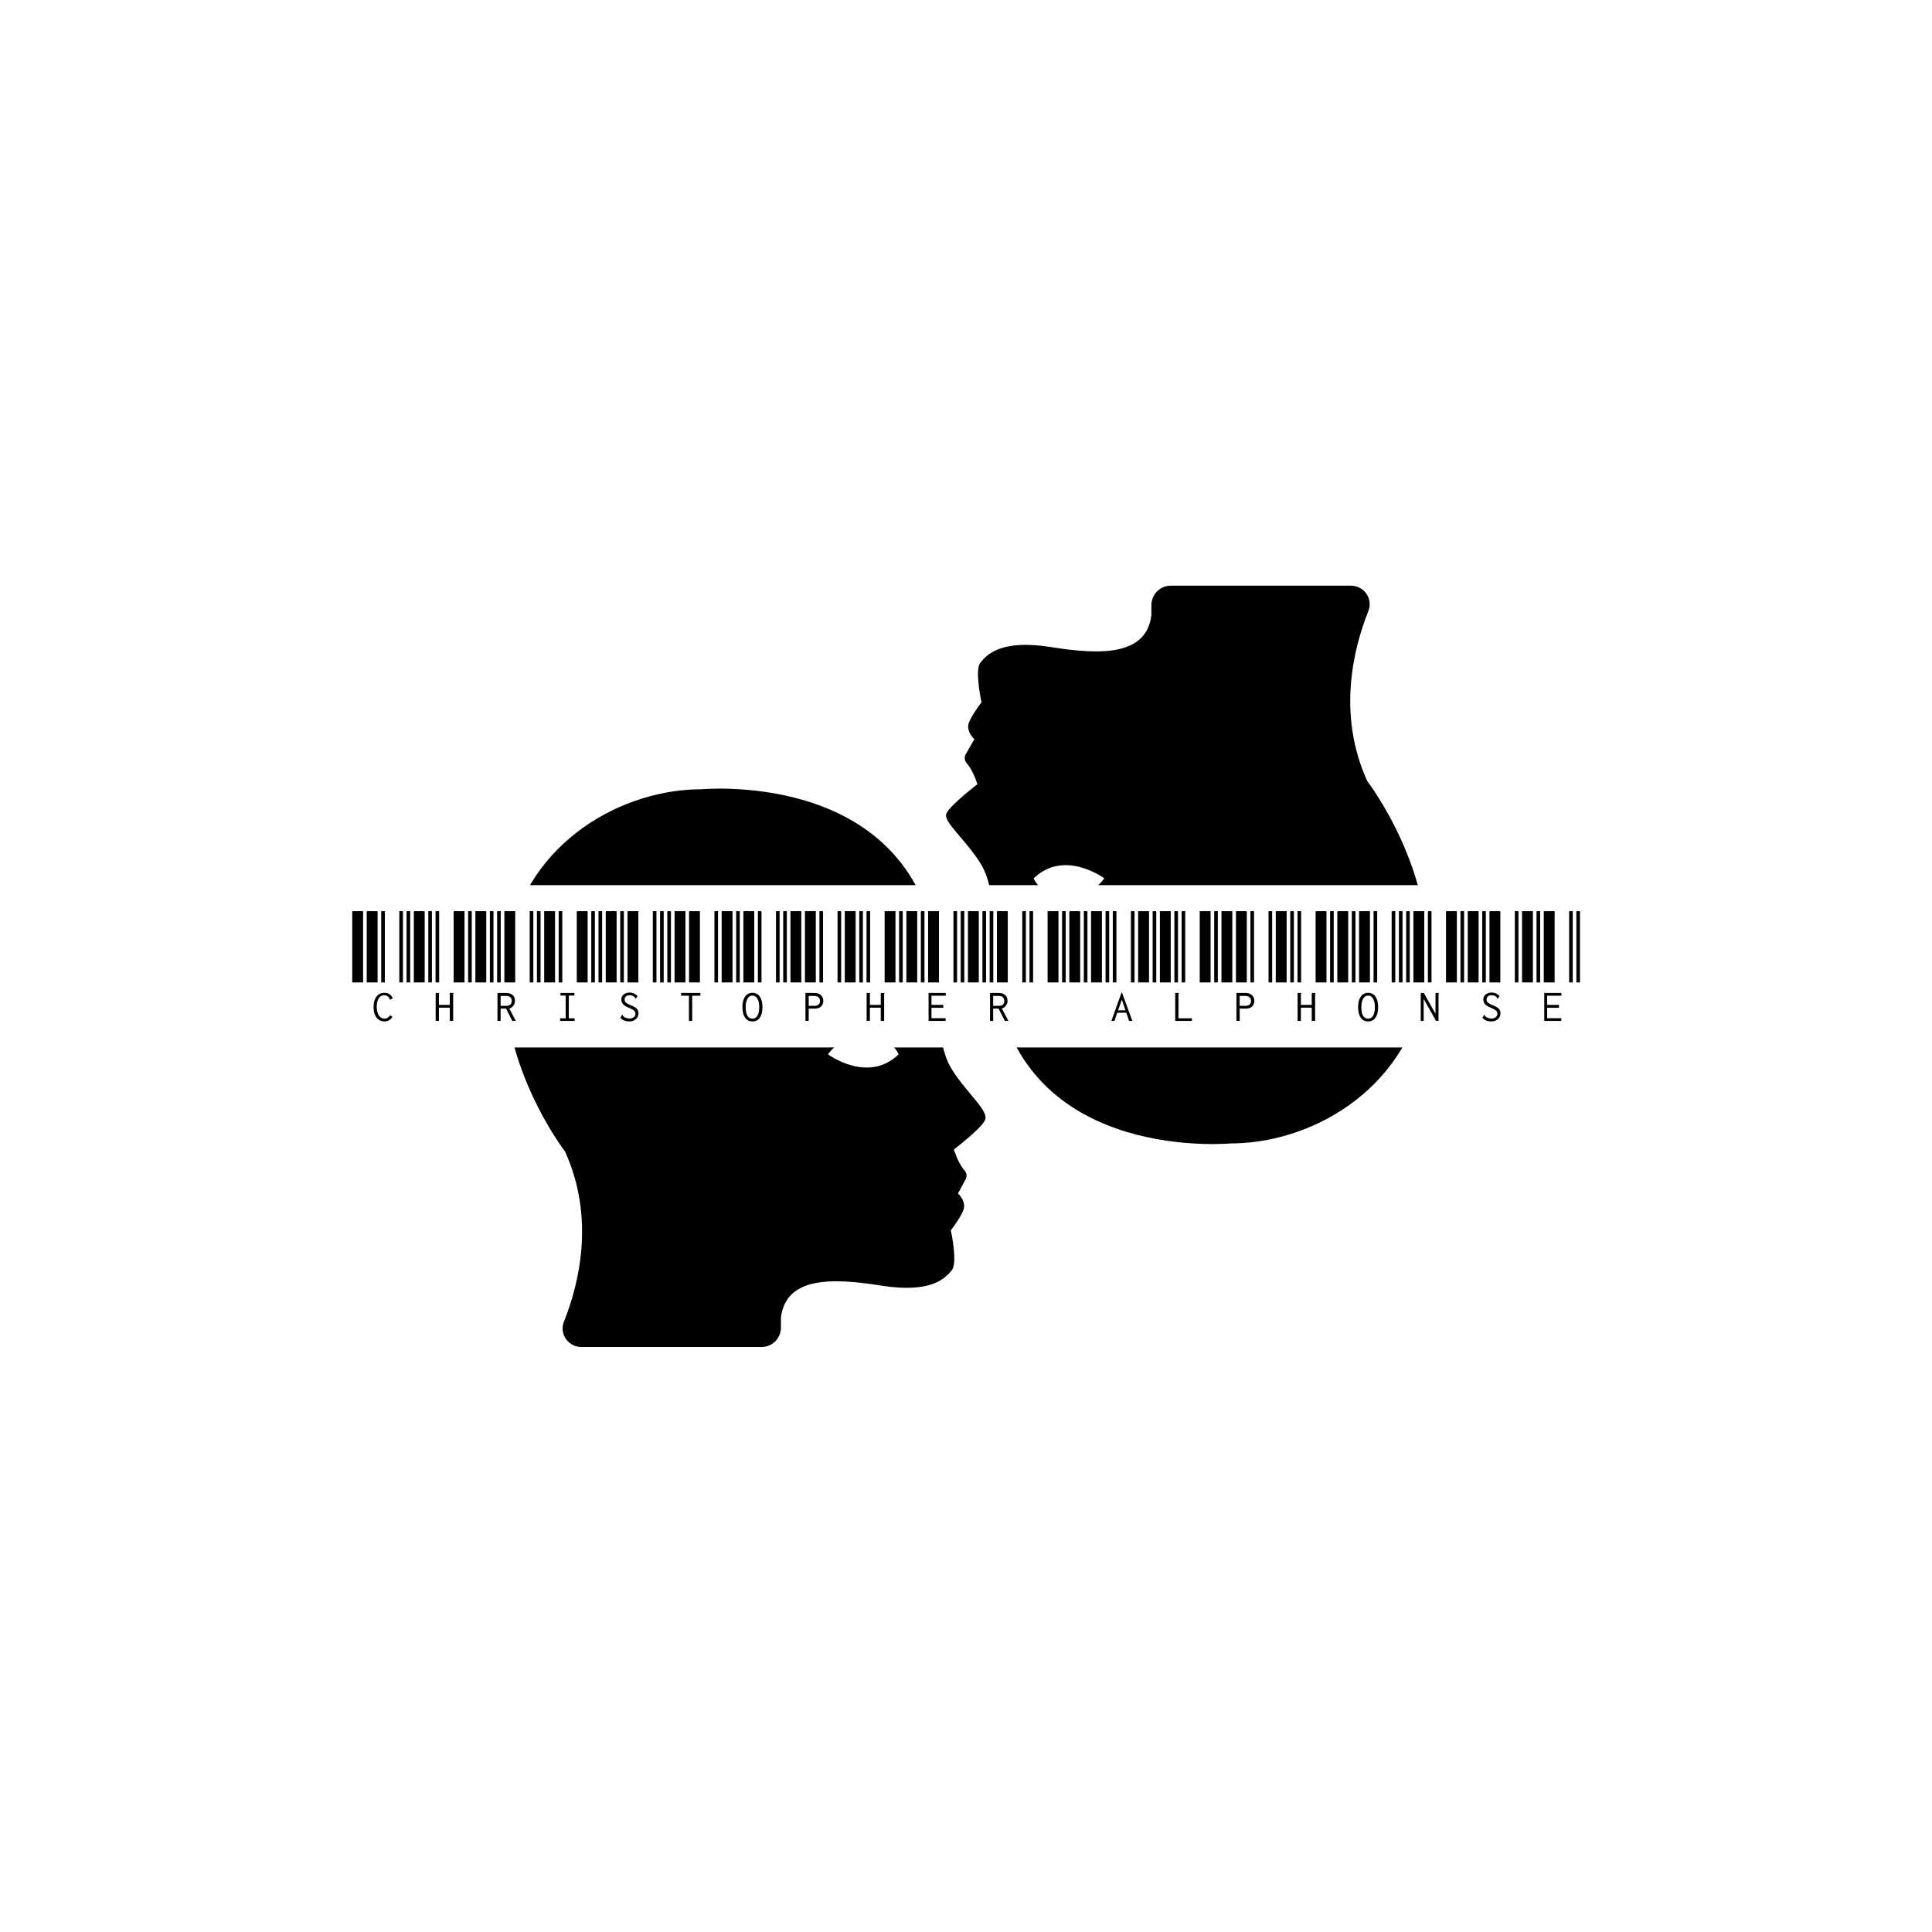 <svg xmlns="http://www.w3.org/2000/svg" version="1.1" xmlns:xlink="http://www.w3.org/1999/xlink" xmlns:svgjs="http://svgjs.dev/svgjs" width="1000" height="1000" viewBox="0 0 1000 1000"><rect width="1000" height="1000" fill="#ffffff"></rect><g transform="matrix(0.7,0,0,0.7,150.058,301.711)"><svg viewBox="0 0 435 247" data-background-color="#ffffff" preserveAspectRatio="xMidYMid meet" height="567" width="1000" xmlns="http://www.w3.org/2000/svg" xmlns:xlink="http://www.w3.org/1999/xlink"><defs></defs><g id="tight-bounds" transform="matrix(1,0,0,1,19.74,-0.1)"><svg viewBox="0 0 395.52 247.2" height="247.2" width="395.52"><g><svg></svg></g><g><svg viewBox="0 0 395.52 247.2" height="247.2" width="395.52"><g transform="matrix(3.296, 0, 0, 3.296, 49.181, 1)"><svg xmlns="http://www.w3.org/2000/svg" xmlns:xlink="http://www.w3.org/1999/xlink" version="1.1" x="0" y="0" viewBox="4.917 12.8 90.166 74.4" enable-background="new 0 0 100 100" xml:space="preserve" height="74.4" width="90.166" class="icon-none" data-fill-palette-color="accent" id="none"><path fill="#000000" d="M48.5 59.9c-1.4-2.4-1.2-6.6-1.1-8 0-0.3 0-0.7 0-1C46.3 31.6 26.5 32.5 24 32.7c-0.2 0-0.3 0-0.3 0-8.1 0.2-17.2 5.8-18.6 16-1.4 10.2 5.7 19.4 5.7 19.4 3 6.6 1.3 13.1-0.1 16.6-0.5 1.2 0.4 2.5 1.7 2.5H30c1.1 0 1.9-0.9 1.9-1.9 0-0.6 0-1 0-1 0.5-3.9 4.8-3.9 9.8-3.1 5 0.8 6.3-0.8 6.9-1.5 0.6-0.8-0.1-3.9-0.1-3.9s0.8-1 1.2-1.9c0.4-0.9-0.5-1.7-0.5-1.7l0.7-1.3c0.2-0.3 0.2-0.7-0.1-1-0.6-0.7-1-2-1-2s2.6-2 3-2.8C52.4 64.2 50 62.4 48.5 59.9zM36.5 58.6c0 0 1.2-1.8 3.3-1.8 3 0 3.6 1.8 3.6 1.8C40.4 61.5 36.5 58.6 36.5 58.6z" data-fill-palette-color="accent"></path><path fill="#000000" d="M51.5 40.1c1.4 2.4 1.2 6.6 1.1 8 0 0.3 0 0.7 0 1C53.7 68.4 73.5 67.5 76 67.3c0.2 0 0.3 0 0.3 0 8.1-0.2 17.2-5.8 18.6-16 1.4-10.2-5.7-19.4-5.7-19.4-3-6.6-1.3-13.1 0.1-16.6 0.5-1.2-0.4-2.5-1.7-2.5H70c-1.1 0-1.9 0.9-1.9 1.9 0 0.6 0 1 0 1-0.5 3.9-4.8 3.9-9.8 3.1-5-0.8-6.3 0.8-6.9 1.5s0.1 3.9 0.1 3.9-0.8 1-1.2 1.9c-0.4 0.9 0.5 1.7 0.5 1.7L50 29.2c-0.2 0.3-0.2 0.7 0.1 1 0.6 0.7 1 2 1 2s-2.6 2-3 2.8C47.6 35.8 50 37.6 51.5 40.1zM63.5 41.4c0 0-1.2 1.8-3.3 1.8-3 0-3.6-1.8-3.6-1.8C59.6 38.5 63.5 41.4 63.5 41.4z" data-fill-palette-color="accent"></path></svg><g></g></g><rect width="435.072" height="52.272" fill="#ffffff" y="97.464" x="-19.776" data-fill-palette-color="quaternary"></rect><g transform="matrix(1,0,0,1,0,105.846)"><svg viewBox="0 0 395.52 35.507" height="35.507" width="395.52"><g><svg viewBox="0 0 395.52 35.507" height="35.507" width="395.52"><g><svg viewBox="0 0 395.52 35.507" height="35.507" width="395.52"><g><svg viewBox="0 0 395.52 35.507" height="35.507" width="395.52"><g><svg viewBox="0 0 395.52 35.507" height="35.507" width="395.52"><g><svg viewBox="0 0 395.52 35.507" height="35.507" width="395.52"><g transform="matrix(1,0,0,1,0,0)"><svg width="395.52" viewBox="0 -29.5 508.45 45.65" height="35.507" data-palette-color="#8dbdff"><path d="M4.5 0L0 0 0-29.5 4.5-29.5 4.5 0ZM10.5 0L6 0 6-29.5 10.5-29.5 10.5 0ZM13.5 0L12 0 12-29.5 13.5-29.5 13.5 0ZM21 0L19.5 0 19.5-29.5 21-29.5 21 0ZM24 0L22.5 0 22.5-29.5 24-29.5 24 0ZM13.4 16.15L13.4 16.15Q12.1 16.15 11.1 15.5L11.1 15.5Q10.05 14.85 9.45 13.55L9.45 13.55Q8.85 12.2 8.85 10.2L8.85 10.2Q8.85 8.1 9.5 6.75L9.5 6.75Q10.15 5.45 11.15 4.85L11.15 4.85Q12.15 4.3 13.3 4.3L13.3 4.3Q14.55 4.3 15.45 4.9L15.45 4.9Q16.35 5.5 16.8 6.55L16.8 6.55 15.7 7.1 15.55 7.15 15.5 7.05 15.5 6.9Q15.5 6.7 15.25 6.35L15.25 6.35Q14.85 5.8 14.35 5.55L14.35 5.55Q13.85 5.3 13.3 5.3L13.3 5.3Q11.8 5.3 10.95 6.6L10.95 6.6Q10.15 7.85 10.15 10.15L10.15 10.15Q10.15 11.55 10.55 12.7L10.55 12.7Q11 13.8 11.7 14.4L11.7 14.4Q12.45 15 13.35 15L13.35 15Q14.05 15 14.65 14.65L14.65 14.65Q15.3 14.25 15.7 13.6L15.7 13.6 16.65 14.25Q16.05 15.2 15.3 15.65L15.3 15.65Q14.5 16.15 13.4 16.15ZM30 0L25.5 0 25.5-29.5 30-29.5 30 0ZM33 0L31.5 0 31.5-29.5 33-29.5 33 0ZM36 0L34.5 0 34.5-29.5 36-29.5 36 0ZM46.5 0L42 0 42-29.5 46.5-29.5 46.5 0ZM49.5 0L48 0 48-29.5 49.5-29.5 49.5 0ZM34.55 15.95L34.55 4.35 36.05 4.35 36.05 4.5Q35.95 4.6 35.9 4.75L35.9 4.75Q35.9 4.85 35.9 5.2L35.9 5.2 35.9 9.3 40.4 9.3 40.4 4.35 41.95 4.35 41.95 4.5Q41.85 4.6 41.8 4.75L41.8 4.75Q41.8 4.85 41.8 5.2L41.8 5.2 41.8 15.95 40.4 15.95 40.4 10.45 35.9 10.45 35.9 15.95 34.55 15.95ZM55.5 0L51 0 51-29.5 55.5-29.5 55.5 0ZM58.5 0L57 0 57-29.5 58.5-29.5 58.5 0ZM61.5 0L60 0 60-29.5 61.5-29.5 61.5 0ZM67.5 0L63 0 63-29.5 67.5-29.5 67.5 0ZM75 0L73.5 0 73.5-29.5 75-29.5 75 0ZM60.15 15.95L60.15 4.35 63.55 4.35Q65.55 4.35 66.45 5.25L66.45 5.25Q67.4 6.1 67.4 7.7L67.4 7.7Q67.4 8.7 66.75 9.6L66.75 9.6Q66.09 10.5 65.05 10.8L65.05 10.8 67.75 15.95 66.3 15.95 63.7 10.85 61.45 10.85 61.45 15.95 60.15 15.95ZM61.45 9.7L63.7 9.7Q64.9 9.7 65.5 9.15L65.5 9.15Q66.05 8.65 66.05 7.7L66.05 7.7Q66.05 6.75 65.5 6.15L65.5 6.15Q64.9 5.6 63.7 5.6L63.7 5.6 61.45 5.6 61.45 9.7ZM77.99 0L76.49 0 76.49-29.5 77.99-29.5 77.99 0ZM83.99 0L79.49 0 79.49-29.5 83.99-29.5 83.99 0ZM86.99 0L85.49 0 85.49-29.5 86.99-29.5 86.99 0ZM97.49 0L92.99 0 92.99-29.5 97.49-29.5 97.49 0ZM100.49 0L98.99 0 98.99-29.5 100.49-29.5 100.49 0ZM86.09 15.95L86.09 14.85 88.39 14.85 88.39 5.45 86.24 5.45 86.24 4.35 91.99 4.35 91.99 5.45 89.69 5.45 89.69 14.85 92.09 14.85 92.09 15.95 86.09 15.95ZM103.49 0L101.99 0 101.99-29.5 103.49-29.5 103.49 0ZM109.49 0L104.99 0 104.99-29.5 109.49-29.5 109.49 0ZM112.49 0L110.99 0 110.99-29.5 112.49-29.5 112.49 0ZM118.49 0L113.99 0 113.99-29.5 118.49-29.5 118.49 0ZM125.99 0L124.49 0 124.49-29.5 125.99-29.5 125.99 0ZM114.69 16.15L114.69 16.15Q112.44 16.15 111.04 14.65L111.04 14.65 111.74 13.5 111.79 13.35 111.94 13.4Q111.94 13.45 111.99 13.6L111.99 13.6Q111.99 13.7 112.09 13.85L112.09 13.85Q112.14 13.95 112.29 14.05L112.29 14.05Q113.34 14.95 114.89 14.95L114.89 14.95Q115.89 14.95 116.59 14.4L116.59 14.4Q117.29 13.8 117.29 13L117.29 13Q117.29 12.45 117.04 12.05L117.04 12.05Q116.84 11.7 116.29 11.35L116.29 11.35Q115.74 11 114.59 10.5L114.59 10.5Q112.89 9.85 112.14 9L112.14 9Q111.44 8.15 111.44 7.1L111.44 7.1Q111.44 5.8 112.39 5L112.39 5Q113.34 4.2 114.94 4.2L114.94 4.2Q115.89 4.2 116.74 4.6L116.74 4.6Q117.54 5 118.19 5.65L118.19 5.65 117.34 6.8 117.24 6.7Q117.24 6.65 117.19 6.55L117.19 6.55Q117.19 6.4 117.09 6.3L117.09 6.3Q117.04 6.15 116.89 6.05L116.89 6.05Q116.49 5.65 115.94 5.45L115.94 5.45Q115.44 5.3 114.74 5.3L114.74 5.3Q113.84 5.3 113.34 5.8L113.34 5.8Q112.79 6.3 112.79 7L112.79 7Q112.79 7.55 112.99 7.95L112.99 7.95Q113.24 8.35 113.84 8.7L113.84 8.7Q114.44 9.1 115.64 9.55L115.64 9.55Q117.29 10.25 117.94 10.95L117.94 10.95Q118.54 11.7 118.54 12.8L118.54 12.8Q118.54 13.65 118.14 14.4L118.14 14.4Q117.69 15.15 116.84 15.65L116.84 15.65Q115.94 16.15 114.69 16.15ZM128.99 0L127.49 0 127.49-29.5 128.99-29.5 128.99 0ZM131.99 0L130.49 0 130.49-29.5 131.99-29.5 131.99 0ZM137.99 0L133.49 0 133.49-29.5 137.99-29.5 137.99 0ZM143.99 0L139.49 0 139.49-29.5 143.99-29.5 143.99 0ZM151.49 0L149.99 0 149.99-29.5 151.49-29.5 151.49 0ZM139.44 15.95L139.44 5.5 136.19 5.5 136.19 4.35 144.19 4.35 144.19 5.5 140.79 5.5 140.79 15.95 139.44 15.95ZM157.49 0L152.99 0 152.99-29.5 157.49-29.5 157.49 0ZM160.49 0L158.99 0 158.99-29.5 160.49-29.5 160.49 0ZM166.49 0L161.99 0 161.99-29.5 166.49-29.5 166.49 0ZM169.49 0L167.99 0 167.99-29.5 169.49-29.5 169.49 0ZM176.99 0L175.49 0 175.49-29.5 176.99-29.5 176.99 0ZM165.74 16.15L165.74 16.15Q163.74 16.15 162.69 14.6L162.69 14.6Q161.59 13.05 161.59 10.2L161.59 10.2Q161.59 7.45 162.69 5.85L162.69 5.85Q163.79 4.3 165.74 4.3L165.74 4.3Q167.69 4.3 168.79 5.85L168.79 5.85Q169.89 7.45 169.89 10.2L169.89 10.2Q169.89 13.05 168.79 14.6L168.79 14.6Q167.74 16.15 165.74 16.15ZM165.74 15L165.74 15Q167.09 15 167.79 13.8L167.79 13.8Q168.54 12.55 168.54 10.2L168.54 10.2Q168.54 8 167.79 6.7L167.79 6.7Q167.04 5.45 165.74 5.45L165.74 5.45Q164.44 5.45 163.69 6.7L163.69 6.7Q162.94 8 162.94 10.2L162.94 10.2Q162.94 12.55 163.64 13.8L163.64 13.8Q164.39 15 165.74 15ZM179.98 0L178.48 0 178.48-29.5 179.98-29.5 179.98 0ZM185.98 0L181.48 0 181.48-29.5 185.98-29.5 185.98 0ZM191.98 0L187.48 0 187.48-29.5 191.98-29.5 191.98 0ZM194.98 0L193.48 0 193.48-29.5 194.98-29.5 194.98 0ZM202.48 0L200.98 0 200.98-29.5 202.48-29.5 202.48 0ZM187.68 15.95L187.68 4.35 191.38 4.35Q193.23 4.35 194.13 5.3L194.13 5.3Q195.08 6.2 195.08 7.65L195.08 7.65Q195.08 9.05 194.18 9.95L194.18 9.95Q193.28 10.85 191.48 10.85L191.48 10.85 189.03 10.85 189.03 15.95 187.68 15.95ZM189.03 9.7L191.33 9.7Q192.58 9.7 193.13 9.15L193.13 9.15Q193.73 8.65 193.73 7.7L193.73 7.7Q193.73 6.75 193.13 6.2L193.13 6.2Q192.53 5.6 191.38 5.6L191.38 5.6 189.03 5.6 189.03 9.7ZM208.48 0L203.98 0 203.98-29.5 208.48-29.5 208.48 0ZM211.48 0L209.98 0 209.98-29.5 211.48-29.5 211.48 0ZM214.48 0L212.98 0 212.98-29.5 214.48-29.5 214.48 0ZM224.98 0L220.48 0 220.48-29.5 224.98-29.5 224.98 0ZM227.98 0L226.48 0 226.48-29.5 227.98-29.5 227.98 0ZM213.03 15.95L213.03 4.35 214.53 4.35 214.53 4.5Q214.43 4.6 214.38 4.75L214.38 4.75Q214.38 4.85 214.38 5.2L214.38 5.2 214.38 9.3 218.88 9.3 218.88 4.35 220.43 4.35 220.43 4.5Q220.33 4.6 220.28 4.75L220.28 4.75Q220.28 4.85 220.28 5.2L220.28 5.2 220.28 15.95 218.88 15.95 218.88 10.45 214.38 10.45 214.38 15.95 213.03 15.95ZM233.98 0L229.48 0 229.48-29.5 233.98-29.5 233.98 0ZM236.98 0L235.48 0 235.48-29.5 236.98-29.5 236.98 0ZM242.98 0L238.48 0 238.48-29.5 242.98-29.5 242.98 0ZM250.48 0L248.98 0 248.98-29.5 250.48-29.5 250.48 0ZM253.48 0L251.98 0 251.98-29.5 253.48-29.5 253.48 0ZM238.68 15.95L238.68 4.35 245.78 4.35 245.78 5.5 239.88 5.5 239.88 9.3 244.78 9.3 244.78 10.5 239.88 10.5 239.88 14.8 245.73 14.8 245.73 15.95 238.68 15.95ZM259.48 0L254.98 0 254.98-29.5 259.48-29.5 259.48 0ZM262.48 0L260.98 0 260.98-29.5 262.48-29.5 262.48 0ZM265.48 0L263.98 0 263.98-29.5 265.48-29.5 265.48 0ZM271.48 0L266.98 0 266.98-29.5 271.48-29.5 271.48 0ZM278.98 0L277.48 0 277.48-29.5 278.98-29.5 278.98 0ZM264.13 15.95L264.13 4.35 267.53 4.35Q269.53 4.35 270.43 5.25L270.43 5.25Q271.38 6.1 271.38 7.7L271.38 7.7Q271.38 8.7 270.73 9.6L270.73 9.6Q270.08 10.5 269.03 10.8L269.03 10.8 271.73 15.95 270.28 15.95 267.68 10.85 265.43 10.85 265.43 15.95 264.13 15.95ZM265.43 9.7L267.68 9.7Q268.88 9.7 269.48 9.15L269.48 9.15Q270.03 8.65 270.03 7.7L270.03 7.7Q270.03 6.75 269.48 6.15L269.48 6.15Q268.88 5.6 267.68 5.6L267.68 5.6 265.43 5.6 265.43 9.7ZM281.97 0L280.47 0 280.47-29.5 281.97-29.5 281.97 0ZM292.47 0L287.97 0 287.97-29.5 292.47-29.5 292.47 0ZM295.47 0L293.97 0 293.97-29.5 295.47-29.5 295.47 0ZM301.47 0L296.97 0 296.97-29.5 301.47-29.5 301.47 0ZM304.47 0L302.97 0 302.97-29.5 304.47-29.5 304.47 0ZM310.47 0L305.97 0 305.97-29.5 310.47-29.5 310.47 0ZM313.47 0L311.97 0 311.97-29.5 313.47-29.5 313.47 0ZM316.47 0L314.97 0 314.97-29.5 316.47-29.5 316.47 0ZM323.97 0L322.47 0 322.47-29.5 323.97-29.5 323.97 0ZM329.97 0L325.47 0 325.47-29.5 329.97-29.5 329.97 0ZM321.72 15.95L320.57 12.55 316.82 12.55 315.67 15.95 314.37 15.95 318.62 4.15 318.77 4.15 323.07 15.95 321.72 15.95ZM317.17 11.55L320.22 11.55 318.72 7.15 317.17 11.55ZM332.97 0L331.47 0 331.47-29.5 332.97-29.5 332.97 0ZM338.97 0L334.47 0 334.47-29.5 338.97-29.5 338.97 0ZM341.97 0L340.47 0 340.47-29.5 341.97-29.5 341.97 0ZM344.97 0L343.47 0 343.47-29.5 344.97-29.5 344.97 0ZM355.47 0L350.97 0 350.97-29.5 355.47-29.5 355.47 0ZM340.82 15.95L340.82 4.35 342.32 4.35 342.32 4.5Q342.22 4.6 342.17 4.75L342.17 4.75Q342.17 4.85 342.17 5.2L342.17 5.2 342.17 14.85 347.72 14.85 347.72 15.95 340.82 15.95ZM358.47 0L356.97 0 356.97-29.5 358.47-29.5 358.47 0ZM364.47 0L359.97 0 359.97-29.5 364.47-29.5 364.47 0ZM370.47 0L365.97 0 365.97-29.5 370.47-29.5 370.47 0ZM373.47 0L371.97 0 371.97-29.5 373.47-29.5 373.47 0ZM380.97 0L379.47 0 379.47-29.5 380.97-29.5 380.97 0ZM366.17 15.95L366.17 4.35 369.87 4.35Q371.72 4.35 372.62 5.3L372.62 5.3Q373.57 6.2 373.57 7.65L373.57 7.65Q373.57 9.05 372.67 9.95L372.67 9.95Q371.77 10.85 369.97 10.85L369.97 10.85 367.52 10.85 367.52 15.95 366.17 15.95ZM367.52 9.7L369.82 9.7Q371.07 9.7 371.62 9.15L371.62 9.15Q372.22 8.65 372.22 7.7L372.22 7.7Q372.22 6.75 371.62 6.2L371.62 6.2Q371.02 5.6 369.87 5.6L369.87 5.6 367.52 5.6 367.52 9.7ZM386.96 0L382.46 0 382.46-29.5 386.96-29.5 386.96 0ZM389.96 0L388.46 0 388.46-29.5 389.96-29.5 389.96 0ZM392.96 0L391.46 0 391.46-29.5 392.96-29.5 392.96 0ZM403.46 0L398.96 0 398.96-29.5 403.46-29.5 403.46 0ZM406.46 0L404.96 0 404.96-29.5 406.46-29.5 406.46 0ZM391.51 15.95L391.51 4.35 393.01 4.35 393.01 4.5Q392.91 4.6 392.86 4.75L392.86 4.75Q392.86 4.85 392.86 5.2L392.86 5.2 392.86 9.3 397.36 9.3 397.36 4.35 398.91 4.35 398.91 4.5Q398.81 4.6 398.76 4.75L398.76 4.75Q398.76 4.85 398.76 5.2L398.76 5.2 398.76 15.95 397.36 15.95 397.36 10.45 392.86 10.45 392.86 15.95 391.51 15.95ZM412.46 0L407.96 0 407.96-29.5 412.46-29.5 412.46 0ZM415.46 0L413.96 0 413.96-29.5 415.46-29.5 415.46 0ZM421.46 0L416.96 0 416.96-29.5 421.46-29.5 421.46 0ZM424.46 0L422.96 0 422.96-29.5 424.46-29.5 424.46 0ZM431.96 0L430.46 0 430.46-29.5 431.96-29.5 431.96 0ZM420.71 16.15L420.71 16.15Q418.71 16.15 417.66 14.6L417.66 14.6Q416.56 13.05 416.56 10.2L416.56 10.2Q416.56 7.45 417.66 5.85L417.66 5.85Q418.76 4.3 420.71 4.3L420.71 4.3Q422.66 4.3 423.76 5.85L423.76 5.85Q424.86 7.45 424.86 10.2L424.86 10.2Q424.86 13.05 423.76 14.6L423.76 14.6Q422.71 16.15 420.71 16.15ZM420.71 15L420.71 15Q422.06 15 422.76 13.8L422.76 13.8Q423.51 12.55 423.51 10.2L423.51 10.2Q423.51 8 422.76 6.7L422.76 6.7Q422.01 5.45 420.71 5.45L420.71 5.45Q419.41 5.45 418.66 6.7L418.66 6.7Q417.91 8 417.91 10.2L417.91 10.2Q417.91 12.55 418.61 13.8L418.61 13.8Q419.36 15 420.71 15ZM434.96 0L433.46 0 433.46-29.5 434.96-29.5 434.96 0ZM437.96 0L436.46 0 436.46-29.5 437.96-29.5 437.96 0ZM443.96 0L439.46 0 439.46-29.5 443.96-29.5 443.96 0ZM446.96 0L445.46 0 445.46-29.5 446.96-29.5 446.96 0ZM457.46 0L452.96 0 452.96-29.5 457.46-29.5 457.46 0ZM442.51 15.95L442.51 4.35 443.76 4.35 448.61 12.95 448.61 4.35 450.06 4.35 450.06 4.5Q449.91 4.6 449.91 4.75L449.91 4.75Q449.86 4.85 449.86 5.2L449.86 5.2 449.86 15.95 448.86 15.95 443.71 6.85 443.71 15.95 442.51 15.95ZM460.46 0L458.96 0 458.96-29.5 460.46-29.5 460.46 0ZM466.46 0L461.96 0 461.96-29.5 466.46-29.5 466.46 0ZM469.46 0L467.96 0 467.96-29.5 469.46-29.5 469.46 0ZM475.46 0L470.96 0 470.96-29.5 475.46-29.5 475.46 0ZM482.96 0L481.46 0 481.46-29.5 482.96-29.5 482.96 0ZM471.66 16.15L471.66 16.15Q469.41 16.15 468.01 14.65L468.01 14.65 468.71 13.5 468.76 13.35 468.91 13.4Q468.91 13.45 468.96 13.6L468.96 13.6Q468.96 13.7 469.06 13.85L469.06 13.85Q469.11 13.95 469.26 14.05L469.26 14.05Q470.31 14.95 471.86 14.95L471.86 14.95Q472.86 14.95 473.56 14.4L473.56 14.4Q474.26 13.8 474.26 13L474.26 13Q474.26 12.45 474.01 12.05L474.01 12.05Q473.81 11.7 473.26 11.35L473.26 11.35Q472.71 11 471.56 10.5L471.56 10.5Q469.86 9.85 469.11 9L469.11 9Q468.41 8.15 468.41 7.1L468.41 7.1Q468.41 5.8 469.36 5L469.36 5Q470.31 4.2 471.91 4.2L471.91 4.2Q472.86 4.2 473.71 4.6L473.71 4.6Q474.51 5 475.16 5.65L475.16 5.65 474.31 6.8 474.21 6.7Q474.21 6.65 474.16 6.55L474.16 6.55Q474.16 6.4 474.06 6.3L474.06 6.3Q474.01 6.15 473.86 6.05L473.86 6.05Q473.46 5.65 472.91 5.45L472.91 5.45Q472.41 5.3 471.71 5.3L471.71 5.3Q470.81 5.3 470.31 5.8L470.31 5.8Q469.76 6.3 469.76 7L469.76 7Q469.76 7.55 469.96 7.95L469.96 7.95Q470.21 8.35 470.81 8.7L470.81 8.7Q471.41 9.1 472.61 9.55L472.61 9.55Q474.26 10.25 474.91 10.95L474.91 10.95Q475.51 11.7 475.51 12.8L475.51 12.8Q475.51 13.65 475.11 14.4L475.11 14.4Q474.66 15.15 473.81 15.65L473.81 15.65Q472.91 16.15 471.66 16.15ZM488.95 0L484.45 0 484.45-29.5 488.95-29.5 488.95 0ZM491.95 0L490.45 0 490.45-29.5 491.95-29.5 491.95 0ZM497.95 0L493.45 0 493.45-29.5 497.95-29.5 497.95 0ZM505.45 0L503.95 0 503.95-29.5 505.45-29.5 505.45 0ZM508.45 0L506.95 0 506.95-29.5 508.45-29.5 508.45 0ZM493.65 15.95L493.65 4.35 500.75 4.35 500.75 5.5 494.85 5.5 494.85 9.3 499.75 9.3 499.75 10.5 494.85 10.5 494.85 14.8 500.7 14.8 500.7 15.95 493.65 15.95Z" opacity="1" transform="matrix(1,0,0,1,0,0)" fill="#000000" class="undefined-text-0" data-fill-palette-color="primary" id="text-0"></path></svg></g></svg></g></svg></g></svg></g><g></g></svg></g></svg></g></svg></g></svg></g></svg><rect width="395.52" height="247.2" fill="none" stroke="none" visibility="hidden"></rect></g></svg></g></svg>